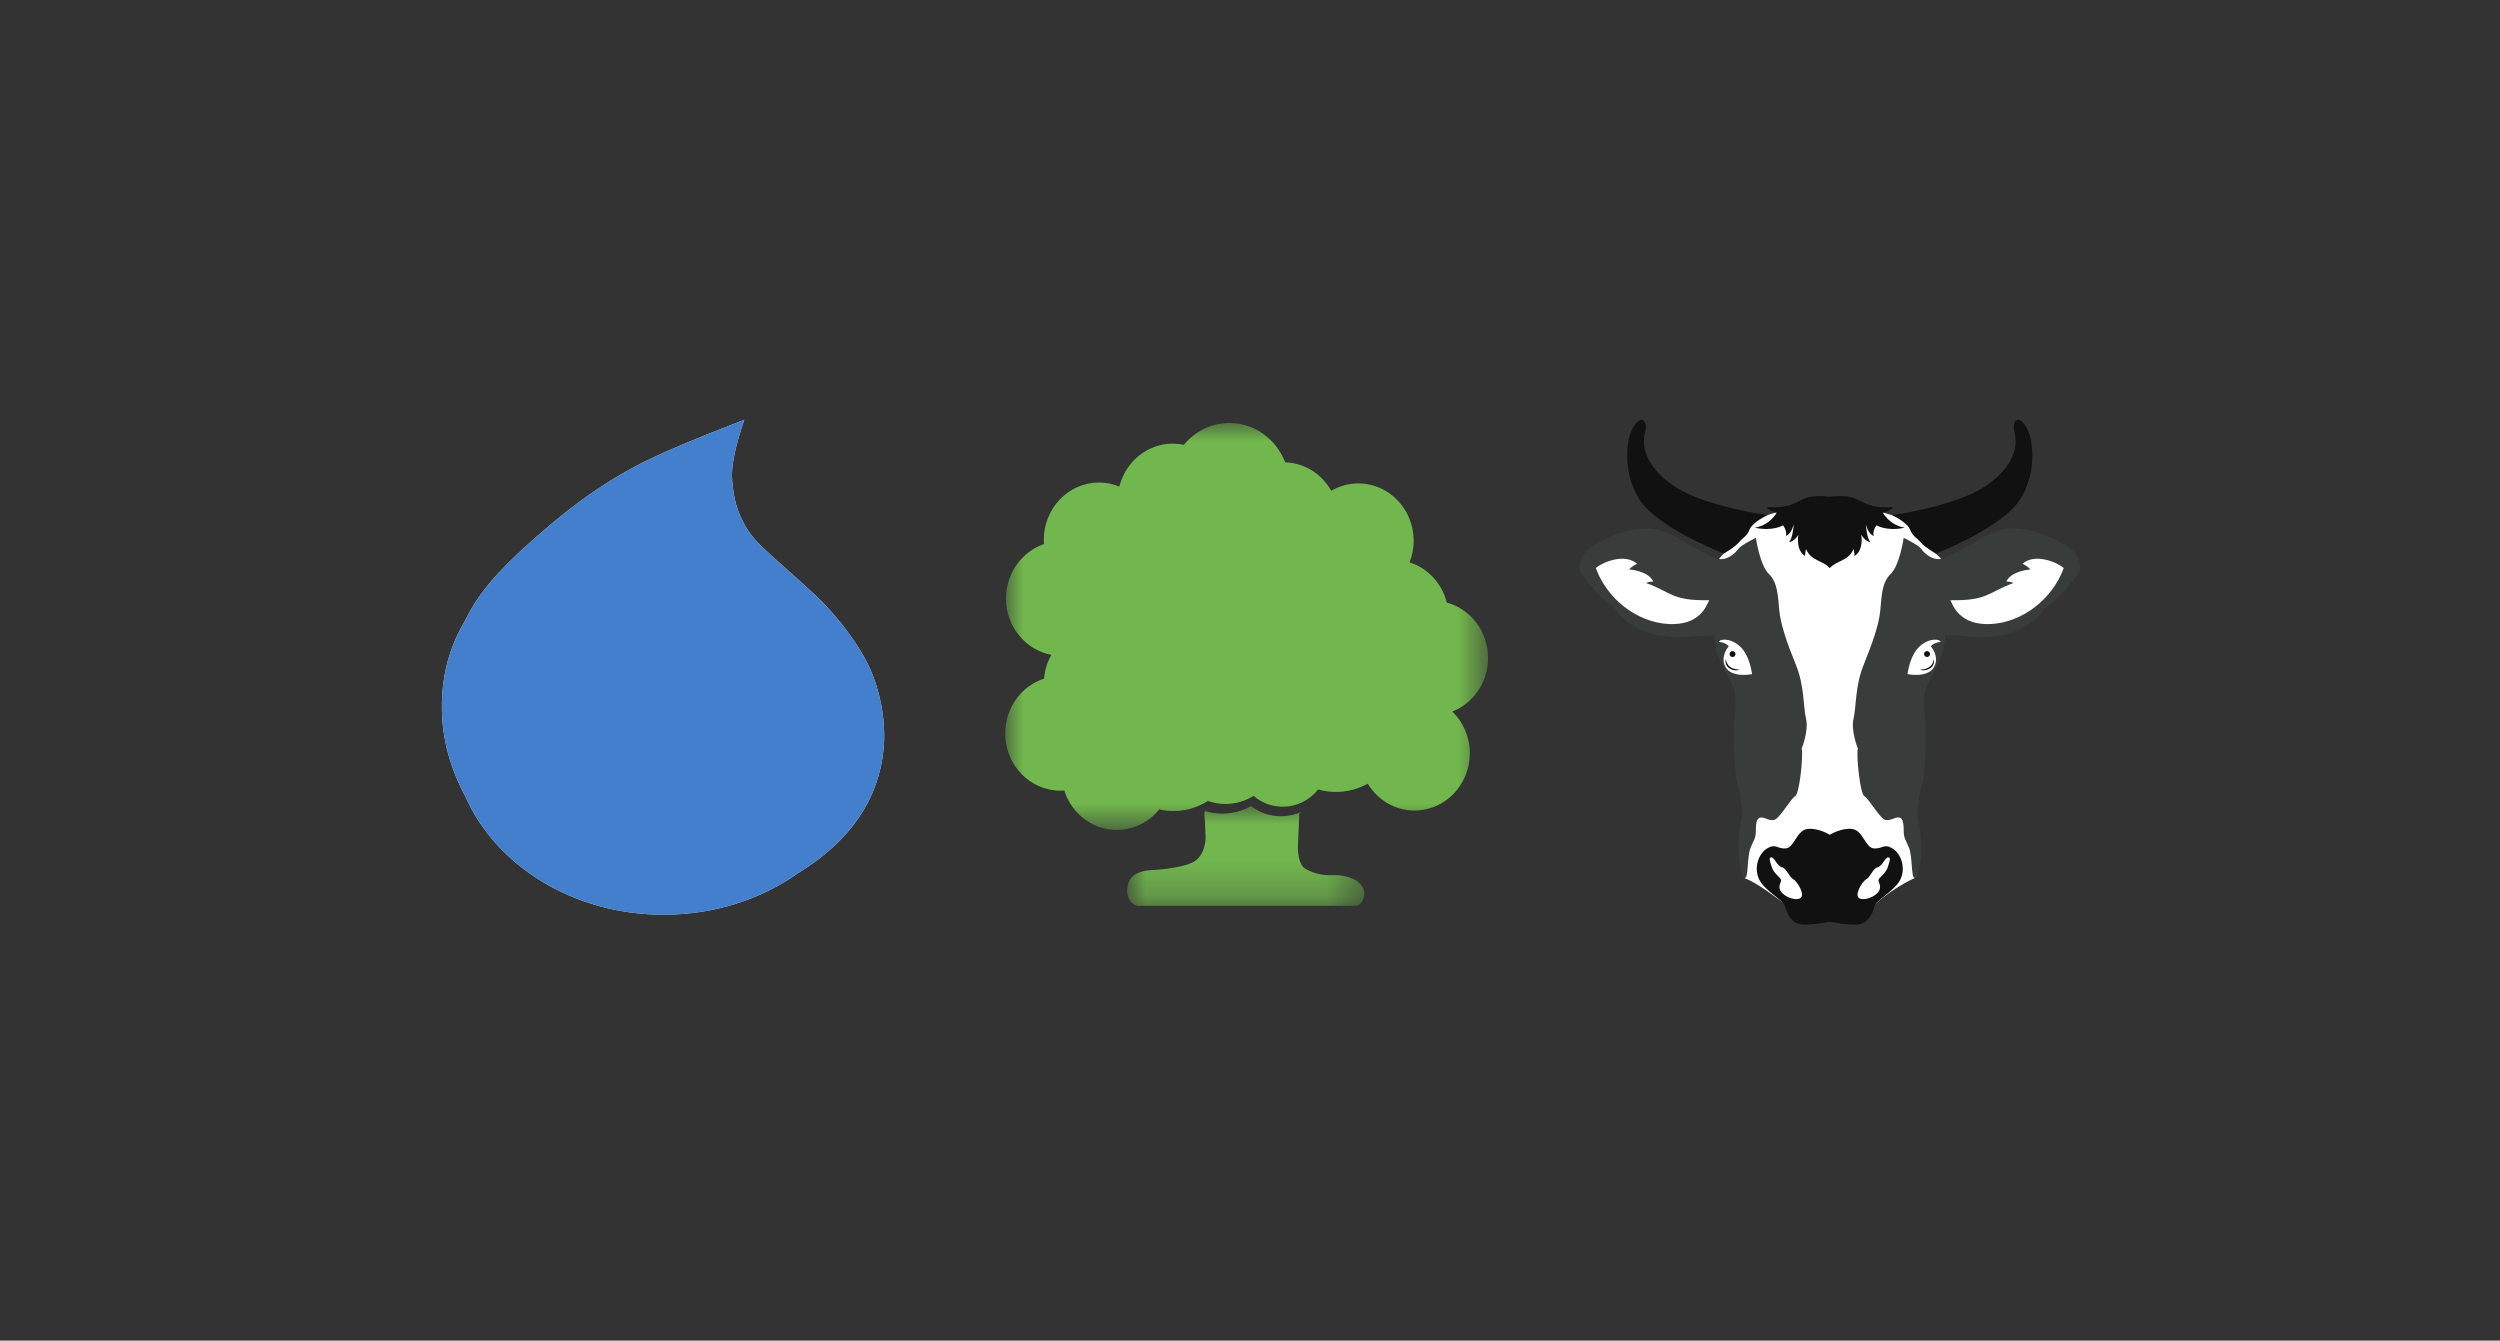 <svg xmlns="http://www.w3.org/2000/svg" xmlns:xlink="http://www.w3.org/1999/xlink" width="100%" height="100%" viewBox="0 0 69 37"><rect x="0" y="0" width="69" height="37" fill="#333333" stroke="none"/><defs><polygon id="a" points="6.664 0 13.327 0 13.327 11.231 0 11.231 0 0"/><polygon id="c" points="6.548 2.753 0 2.753 0 0 6.548 0"/></defs><g fill="none" fill-rule="evenodd"><rect width="36.585" height="36.585"/><path fill="#E6E6E6" fill-rule="nonzero" d="M12.838,21.969 C12.426,21.201 12.212,20.411 12.196,19.599 C12.168,18.126 12.755,17.299 12.89,17.025 C13.328,16.14 14.176,15.369 14.799,14.821 C15.411,14.283 16.298,13.527 17.591,12.842 C18.14,12.551 19.125,12.132 20.544,11.585 C20.285,12.338 20.173,12.896 20.208,13.259 C20.243,13.611 20.282,13.913 20.442,14.264 C20.762,14.966 21.019,15.058 22.525,16.446 C22.624,16.538 23.351,17.234 23.869,18.168 C24.29,18.928 24.465,19.914 24.386,20.687 C24.244,22.074 23.467,23.205 22.055,24.082 L22.05,24.081 C21.036,24.809 19.735,25.246 18.316,25.246 C15.811,25.246 13.674,23.884 12.838,21.969 Z"/><g transform="translate(32.317)"><rect width="36.585" height="36.585"/><g fill-rule="nonzero" transform="translate(11.28 11.585)"><path fill="#FEFEFE" d="M3.687,4.117 C3.687,4.117 3.834,3.816 3.981,3.692 C4.129,3.568 4.404,3.076 4.404,3.076 L4.821,2.725 L5.185,2.634 C5.185,2.634 5.279,2.59 5.49,2.55 C5.701,2.511 8.221,2.548 8.221,2.548 L8.367,2.561 C8.367,2.561 8.388,2.563 8.625,2.634 C8.862,2.705 9.388,2.874 9.388,2.874 L9.72,3.169 L9.829,3.692 C9.829,3.692 10.086,3.917 10.142,4.075 C10.198,4.232 9.194,8.251 9.194,8.251 L9.104,10.479 L9.304,11.967 L9.256,12.646 C9.256,12.646 8.661,12.908 8.187,13.35 C7.714,13.792 5.587,13.311 5.587,13.311 C5.587,13.311 4.904,12.771 4.558,12.655 L4.554,11.839 L4.647,9.484 L4.841,7.042 L4.258,4.713 L3.687,4.135 L3.687,4.117 Z"/><path fill="#383D3C" d="M4.865,3.259 C4.865,3.259 4.456,3.458 4.386,3.558 C4.317,3.657 4.147,3.827 3.939,3.847 C3.729,3.867 3.51,3.697 3.132,3.508 C2.753,3.319 2.325,2.94 1.697,3.01 C1.07,3.08 0.661,3.299 0.363,3.488 C0.064,3.677 -0.115,4.016 0.084,4.295 C0.283,4.574 0.691,5.012 0.861,5.112 C1.03,5.211 1.09,5.49 1.598,5.749 C2.106,6.008 2.653,6.028 3.022,5.988 C3.391,5.948 3.719,5.948 3.719,5.948 C3.719,5.948 3.719,6.197 3.809,6.476 C3.898,6.755 4.177,7.203 4.257,7.422 C4.337,7.641 4.287,8.069 4.267,8.418 C4.247,8.767 4.277,9.813 4.356,10.052 C4.436,10.29 4.526,10.878 4.466,11.047 C4.406,11.217 4.347,11.954 4.416,12.263 C4.486,12.571 4.496,12.671 4.576,12.641 C4.656,12.611 4.626,12.053 4.715,11.824 C4.805,11.595 4.865,11.565 4.865,11.336 C4.865,11.107 4.895,10.968 5.024,10.978 C5.154,10.988 5.213,11.067 5.362,11.047 C5.512,11.028 5.83,10.45 5.95,10.39 C6.07,10.33 6.179,9.245 6.13,9.075 C6.13,9.075 6.329,8.587 6.249,8.249 C6.169,7.91 6.209,7.352 5.97,6.765 C5.731,6.177 5.552,5.669 5.512,5.271 C5.472,4.872 5.472,4.494 5.223,4.255 C4.974,4.016 4.865,3.259 4.865,3.259"/><path fill="#FEFEFE" d="M0.448,4.093 C0.629,3.932 1.246,3.673 1.588,3.977 C1.414,4.056 1.37,4.132 1.37,4.132 C1.37,4.132 1.89,4.165 2.035,4.465 C1.892,4.466 1.839,4.507 1.839,4.507 C2.538,4.761 2.547,5.002 3.576,4.98 C3.51,5.113 3.334,5.684 2.454,5.638 C1.574,5.59 0.753,4.937 0.448,4.093"/><path fill="#383D3C" d="M1.403,0.258 C1.403,0.258 1.811,0.457 1.881,0.556 C1.951,0.656 2.12,0.825 2.329,0.845 C2.539,0.865 2.757,0.696 3.136,0.507 C3.515,0.317 3.943,-0.061 4.57,0.008 C5.198,0.079 5.606,0.297 5.905,0.487 C6.204,0.676 6.383,1.014 6.184,1.294 C5.984,1.572 5.576,2.011 5.407,2.11 C5.237,2.21 5.178,2.488 4.67,2.747 C4.162,3.006 3.614,3.026 3.245,2.987 C2.877,2.947 2.548,2.947 2.548,2.947 C2.548,2.947 2.548,3.196 2.459,3.474 C2.369,3.753 2.09,4.202 2.011,4.421 C1.931,4.64 1.981,5.068 2.001,5.417 C2.021,5.765 1.991,6.811 1.911,7.05 C1.831,7.289 1.742,7.877 1.801,8.046 C1.861,8.216 1.921,8.952 1.851,9.261 C1.782,9.57 1.772,9.669 1.692,9.639 C1.612,9.61 1.642,9.052 1.553,8.823 C1.463,8.594 1.403,8.564 1.403,8.335 C1.403,8.106 1.373,7.966 1.244,7.976 C1.114,7.986 1.054,8.066 0.905,8.046 C0.756,8.026 0.437,7.448 0.318,7.389 C0.198,7.329 0.089,6.243 0.138,6.074 C0.138,6.074 -0.061,5.586 0.019,5.247 C0.098,4.909 0.059,4.351 0.298,3.763 C0.536,3.176 0.716,2.668 0.756,2.27 C0.795,1.871 0.795,1.493 1.045,1.253 C1.294,1.014 1.403,0.258 1.403,0.258" transform="translate(7.542 3.001)"/><path fill="#FEFEFE" d="M13.362,4.093 C13.181,3.932 12.564,3.673 12.222,3.977 C12.396,4.056 12.44,4.132 12.44,4.132 C12.44,4.132 11.92,4.165 11.775,4.465 C11.918,4.466 11.972,4.507 11.972,4.507 C11.272,4.761 11.263,5.002 10.234,4.98 C10.3,5.113 10.477,5.684 11.356,5.638 C12.236,5.59 13.057,4.937 13.362,4.093"/><path fill="#121112" d="M8.634,11.831 C8.392,11.687 8.364,11.849 8.122,11.831 C7.881,11.815 7.825,11.328 7.518,11.294 C7.212,11.26 6.905,11.456 6.905,11.456 C6.905,11.456 6.599,11.26 6.292,11.294 C5.985,11.328 5.929,11.815 5.688,11.831 C5.446,11.849 5.418,11.687 5.176,11.831 C4.935,11.977 4.805,12.364 4.953,12.682 C5.102,13.001 5.632,13.257 5.678,13.445 C5.725,13.633 5.846,13.915 6.152,13.931 C6.459,13.949 6.905,13.855 6.905,13.855 C6.905,13.855 7.351,13.949 7.658,13.931 C7.964,13.915 8.085,13.633 8.132,13.445 C8.178,13.257 8.708,13.001 8.857,12.682 C9.005,12.364 8.875,11.977 8.634,11.831"/><path fill="#FEFEFE" d="M5.585 12.352C5.722 12.386 5.77 12.608 5.898 12.682 6.025 12.756 6.255 13.154 6.069 13.217 5.883 13.28 5.561 13.115 5.523 12.95 5.486 12.785 5.623 12.739 5.523 12.643 5.424 12.546 5.332 12.455 5.294 12.318 5.257 12.182 5.207 12.079 5.294 12.079 5.381 12.079 5.449 12.318 5.585 12.352M8.225 12.352C8.088 12.386 8.04 12.608 7.912 12.682 7.785 12.756 7.555 13.154 7.741 13.217 7.927 13.28 8.25 13.115 8.286 12.95 8.324 12.785 8.187 12.739 8.286 12.643 8.386 12.546 8.479 12.455 8.516 12.318 8.553 12.182 8.603 12.079 8.516 12.079 8.429 12.079 8.361 12.318 8.225 12.352"/><path fill="#121112" d="M8.367,2.561 C8.367,2.561 8.593,2.524 8.654,2.41 C8.044,2.453 7.871,2.293 7.611,2.177 C7.35,2.06 6.945,2.122 6.945,2.122 L6.865,2.122 C6.865,2.122 6.46,2.06 6.199,2.177 C5.938,2.293 5.766,2.453 5.156,2.41 C5.217,2.524 5.442,2.561 5.442,2.561 C5.442,2.561 5.257,2.915 4.832,2.979 C5.331,3.09 5.614,2.914 5.614,2.914 C5.614,2.914 5.733,3.057 5.695,3.208 C5.847,3.151 5.911,2.887 5.911,2.887 C5.911,2.887 5.878,3.323 5.773,3.38 C5.928,3.367 6.038,3.175 6.038,3.175 C6.038,3.175 5.955,3.589 6.222,3.761 C6.225,3.657 6.249,3.569 6.249,3.569 C6.396,3.906 6.707,3.878 6.901,4.091 L6.905,4.096 L6.909,4.091 C7.102,3.878 7.414,3.906 7.562,3.569 C7.562,3.569 7.585,3.657 7.589,3.761 C7.855,3.589 7.773,3.175 7.773,3.175 C7.773,3.175 7.882,3.367 8.037,3.38 C7.932,3.323 7.899,2.887 7.899,2.887 C7.899,2.887 7.963,3.151 8.115,3.208 C8.078,3.057 8.195,2.914 8.195,2.914 C8.195,2.914 8.479,3.09 8.978,2.979 C8.553,2.915 8.367,2.561 8.367,2.561"/><path fill="#FFF" d="M9.05,7.021 C9.05,7.021 9.637,7.144 9.797,6.799 C9.928,6.514 9.694,6.252 9.694,6.252 C9.694,6.252 9.748,6.16 9.964,6.13 C9.968,6.069 9.694,5.993 9.402,6.24 C9.109,6.487 9.05,7.021 9.05,7.021"/><path fill="#121112" d="M9.507 6.467C9.507 6.512 9.544 6.549 9.589 6.549 9.635 6.549 9.672 6.512 9.672 6.467 9.672 6.421 9.635 6.385 9.589 6.385 9.544 6.385 9.507 6.421 9.507 6.467M9.774 6.609C9.831 6.848 9.549 6.962 9.398 6.898 9.512 6.89 9.736 6.871 9.774 6.609"/><path fill="#FFF" d="M4.76,7.021 C4.76,7.021 4.173,7.144 4.013,6.799 C3.882,6.514 4.116,6.252 4.116,6.252 C4.116,6.252 4.063,6.16 3.846,6.13 C3.842,6.069 4.116,5.993 4.409,6.24 C4.701,6.487 4.76,7.021 4.76,7.021"/><path fill="#121112" d="M4.303,6.467 C4.303,6.512 4.266,6.549 4.221,6.549 C4.175,6.549 4.139,6.512 4.139,6.467 C4.139,6.421 4.175,6.385 4.221,6.385 C4.266,6.385 4.303,6.421 4.303,6.467"/><path fill="#000" d="M4.036,6.609 C3.979,6.848 4.261,6.962 4.413,6.898 C4.299,6.89 4.074,6.871 4.036,6.609"/><path fill="#121112" d="M5.185 2.634C5.185 2.634 3.412 2.39 2.583 1.815 1.754 1.241 1.721.651 1.807.348 1.893.046 1.706-.197 1.467.231 1.229.66 1.192 1.842 1.919 2.514 2.647 3.186 3.981 3.692 3.981 3.692 3.981 3.692 4.273 3.529 4.395 3.385 4.516 3.242 4.608 3.232 4.692 3.027 4.776 2.822 5.185 2.634 5.185 2.634M8.625 2.634C8.625 2.634 10.398 2.39 11.227 1.815 12.057 1.241 12.089.651 12.003.348 11.917.046 12.104-.197 12.343.231 12.581.66 12.618 1.842 11.891 2.514 11.163 3.186 9.829 3.692 9.829 3.692 9.829 3.692 9.537 3.529 9.415 3.385 9.294 3.242 9.202 3.232 9.118 3.027 9.034 2.822 8.625 2.634 8.625 2.634"/></g></g><g transform="translate(15.854)"><g transform="translate(11.89 11.675)"><mask id="b" fill="#fff"><use xlink:href="#a"/></mask><path fill="#72B74E" fill-rule="nonzero" d="M13.327,6.485 C13.327,5.75 12.843,5.134 12.188,4.956 C12.054,4.427 11.663,4.005 11.16,3.846 C11.233,3.662 11.273,3.461 11.273,3.249 C11.273,2.376 10.59,1.667 9.747,1.667 C9.474,1.667 9.219,1.742 8.999,1.871 C8.741,1.413 8.27,1.102 7.726,1.085 C7.484,0.45 6.887,2.53861972e-16 6.188,2.53861972e-16 C5.684,2.53861972e-16 5.234,0.234 4.931,0.601 C4.832,0.58 4.73,0.569 4.626,0.569 C3.916,0.569 3.321,1.072 3.15,1.753 C2.977,1.682 2.789,1.642 2.592,1.642 C1.748,1.642 1.065,2.35 1.065,3.224 C1.065,3.264 1.068,3.303 1.07,3.342 C0.462,3.55 0.022,4.143 0.022,4.844 C0.022,5.62 0.562,6.264 1.273,6.399 C1.163,6.595 1.092,6.817 1.072,7.055 C0.451,7.256 -2.19088171e-16,7.856 -2.19088171e-16,8.566 C-2.19088171e-16,9.44 0.683,10.148 1.527,10.148 C1.561,10.148 1.595,10.145 1.63,10.143 C1.83,10.775 2.403,11.231 3.08,11.231 C3.55,11.231 3.971,11.011 4.251,10.664 C4.378,10.693 4.509,10.71 4.645,10.71 C4.992,10.71 5.316,10.607 5.593,10.432 C5.745,10.485 5.907,10.515 6.076,10.515 C6.361,10.515 6.627,10.432 6.855,10.292 C7.074,10.479 7.354,10.591 7.66,10.591 C8.053,10.591 8.405,10.406 8.637,10.114 C8.793,10.158 8.955,10.183 9.124,10.183 C9.442,10.183 9.742,10.1 10.005,9.955 C10.275,10.399 10.751,10.696 11.296,10.696 C12.139,10.696 12.823,9.988 12.823,9.114 C12.823,8.66 12.637,8.252 12.341,7.963 C12.917,7.737 13.327,7.161 13.327,6.485" mask="url(#b)"/></g><g transform="translate(15.256 22.247)"><mask id="d" fill="#fff"><use xlink:href="#c"/></mask><path fill="#72B74E" fill-rule="nonzero" d="M6.351,2.073 C6.351,2.073 6.093,1.889 5.701,1.909 C5.309,1.929 5.045,1.812 4.895,1.714 C4.744,1.617 4.701,1.259 4.712,1.09 C4.723,0.921 4.749,0.212 4.749,0.212 L4.799,0.163 C4.631,0.239 4.443,0.281 4.245,0.281 C3.932,0.281 3.645,0.176 3.421,3.38482629e-17 C3.188,0.132 2.916,0.209 2.625,0.209 C2.458,0.209 2.298,0.183 2.148,0.137 L2.126,0.194 C2.148,0.327 2.164,0.865 2.164,0.865 C2.164,0.865 2.175,1.346 1.831,1.541 C1.487,1.735 0.637,1.771 0.637,1.771 C0.637,1.771 0.051,1.776 0.005,2.242 C-0.042,2.707 0.285,2.753 0.285,2.753 L6.308,2.753 C6.308,2.753 6.459,2.769 6.534,2.513 C6.609,2.257 6.351,2.073 6.351,2.073" mask="url(#d)"/></g><rect width="36.585" height="36.585"/></g><rect width="36.585" height="36.585"/><path fill="#437FCD" fill-rule="nonzero" d="M12.838,21.969 C12.426,21.201 12.212,20.411 12.196,19.599 C12.168,18.126 12.755,17.299 12.89,17.025 C13.328,16.14 14.176,15.369 14.799,14.821 C15.411,14.283 16.298,13.527 17.591,12.842 C18.14,12.551 19.125,12.132 20.544,11.585 C20.285,12.338 20.173,12.896 20.208,13.259 C20.243,13.611 20.282,13.913 20.442,14.264 C20.762,14.966 21.019,15.058 22.525,16.446 C22.624,16.538 23.351,17.234 23.869,18.168 C24.29,18.928 24.465,19.914 24.386,20.687 C24.244,22.074 23.467,23.205 22.055,24.082 L22.05,24.081 C21.036,24.809 19.735,25.246 18.316,25.246 C15.811,25.246 13.674,23.884 12.838,21.969 Z"/></g></svg>